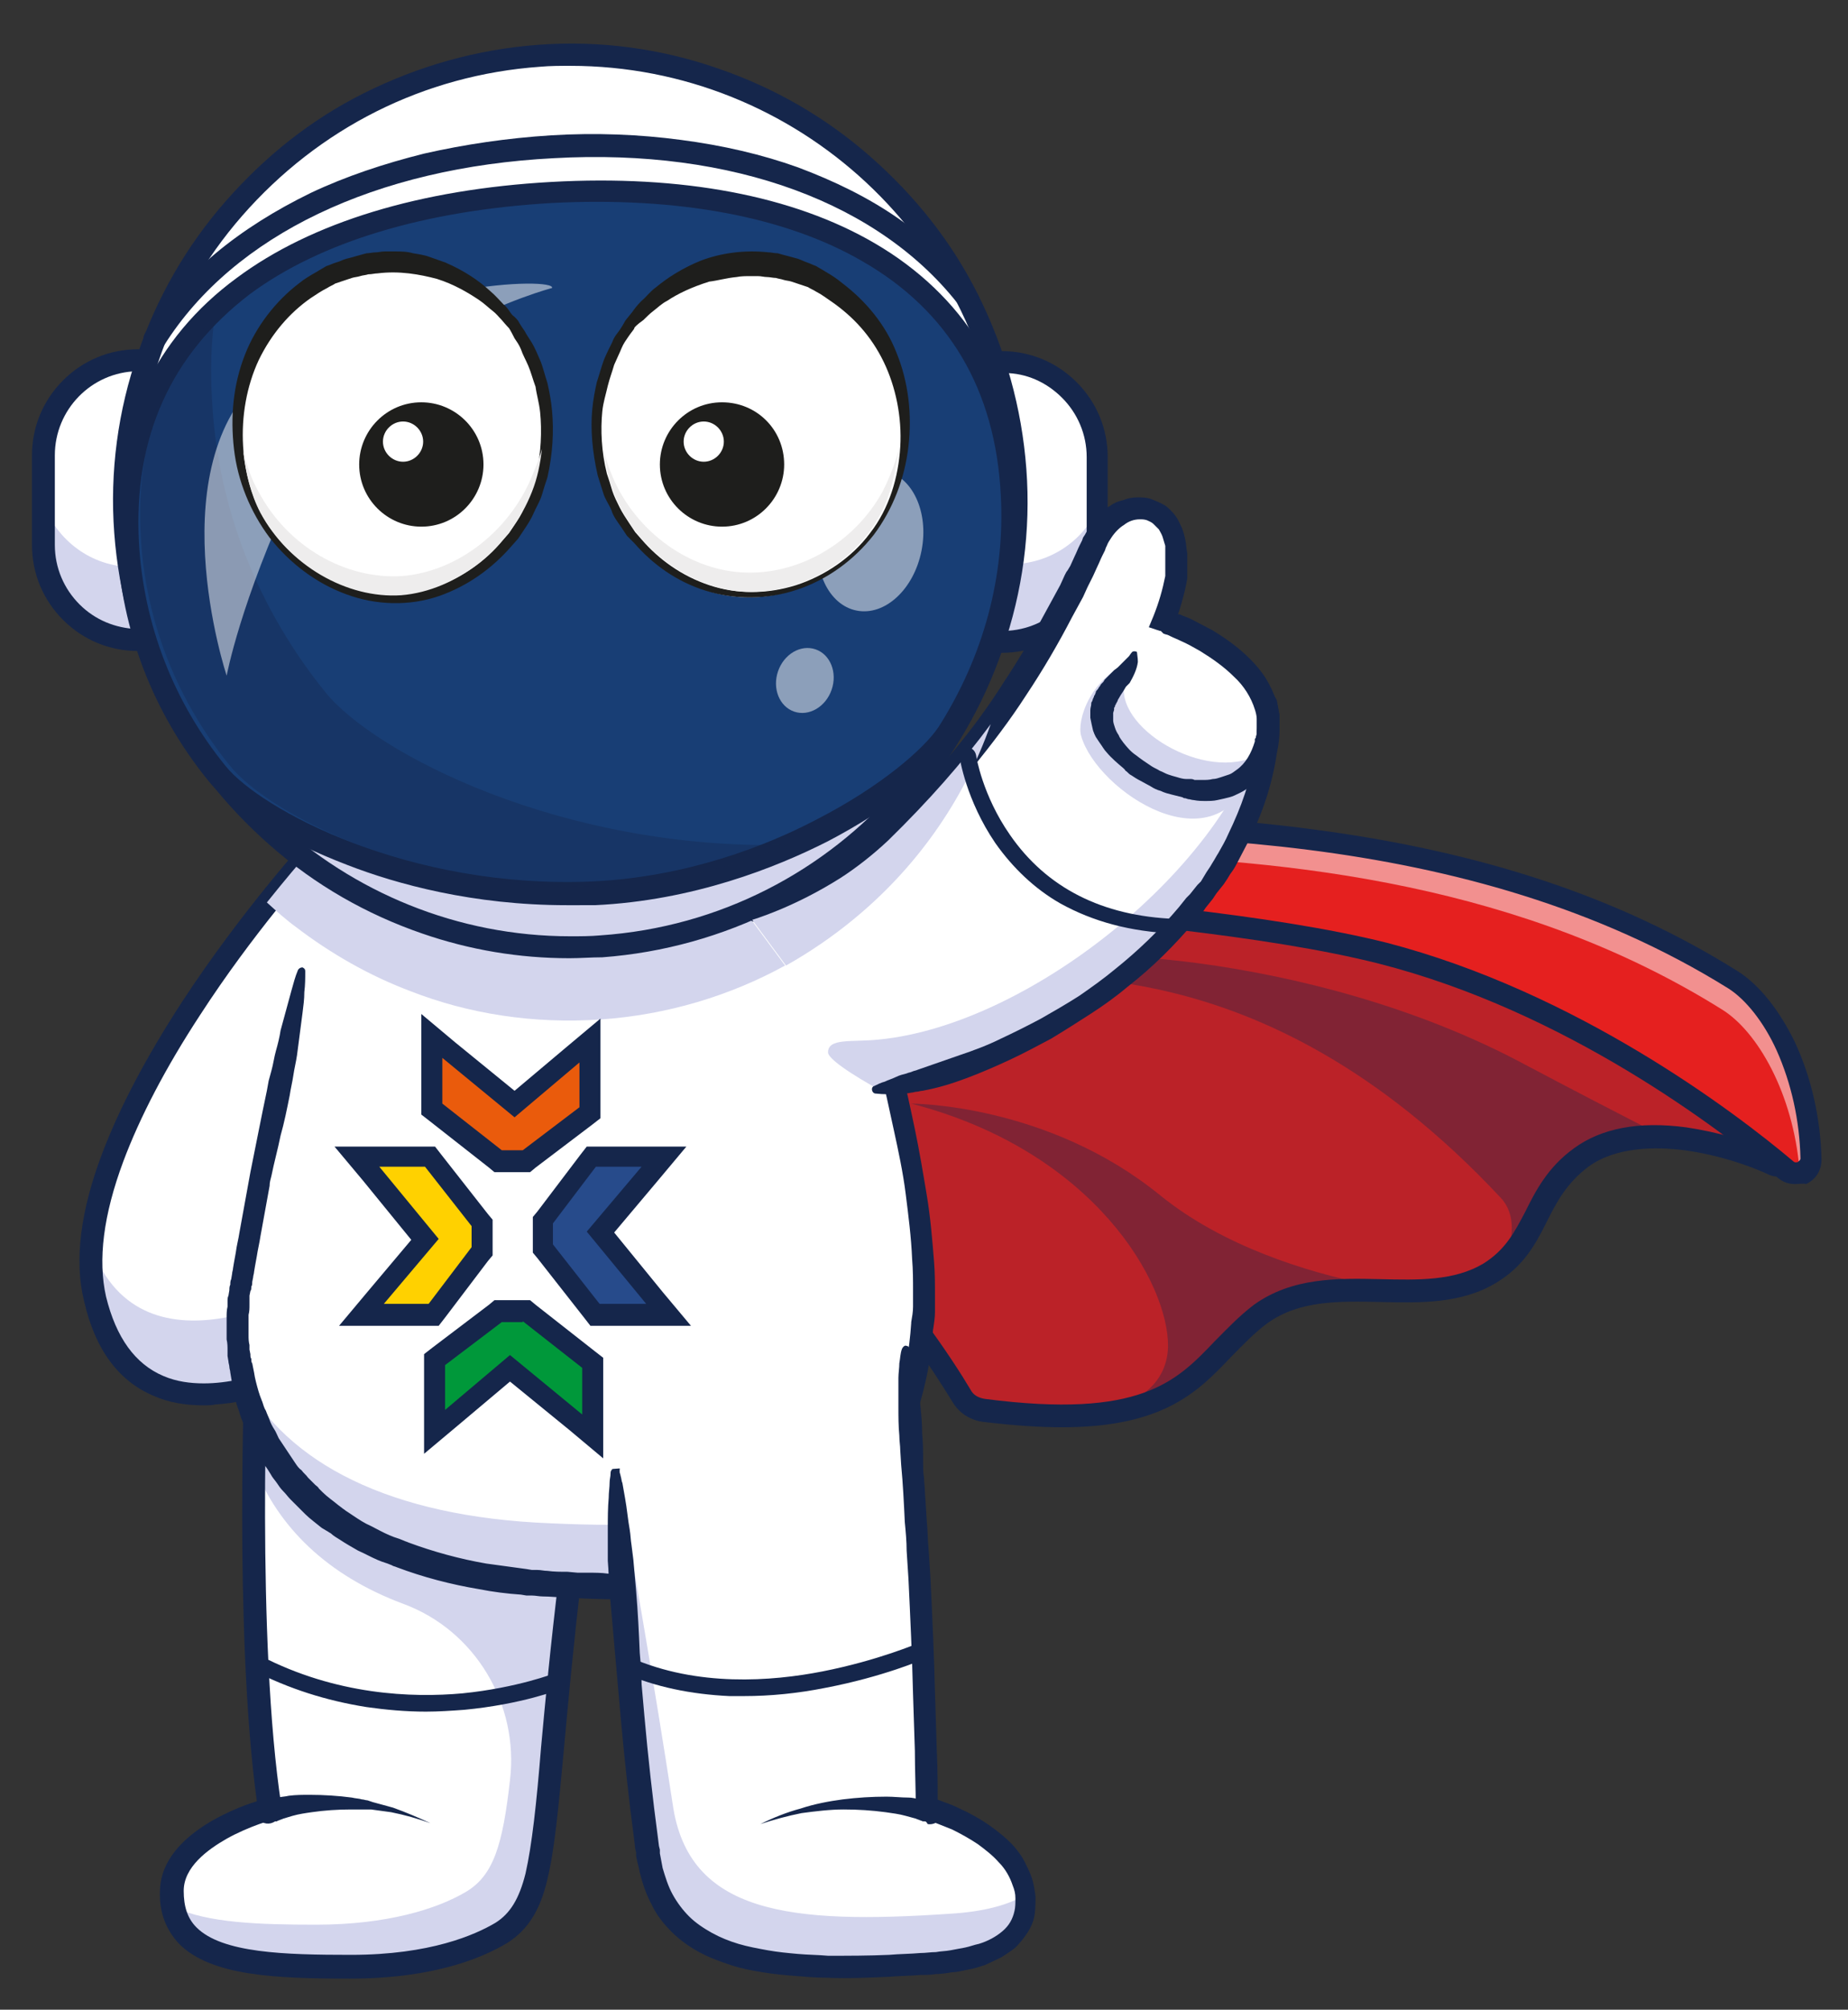 <?xml version="1.0" encoding="utf-8"?>
<!-- Generator: Adobe Illustrator 27.2.0, SVG Export Plug-In . SVG Version: 6.00 Build 0)  -->
<svg version="1.1" xmlns="http://www.w3.org/2000/svg" xmlns:xlink="http://www.w3.org/1999/xlink" x="0px" y="0px"
	 viewBox="0 0 202.2 219.8" style="enable-background:new 0 0 202.2 219.8;" xml:space="preserve">
<rect x="0" y="0" width="202.2" height="219.8" fill="#333333" stroke="none"/>
<style type="text/css">
	.st0{fill:#FFFFFF;}
	.st1{fill:#15264B;}
	.st2{opacity:0.35;}
	.st3{fill:#274B8B;}
	.st4{fill:#0F3747;}
	.st5{opacity:0.5;}
	.st6{opacity:0.4;}
	.st7{fill:#183E75;}
	.st8{opacity:0.2;}
	.st9{fill:#38276B;}
	.st10{fill:#44AC34;}
	.st11{fill:#00983A;}
	.st12{fill:#FCF8FB;}
	.st13{opacity:0.7;}
	.st14{fill:#94613F;}
	.st15{fill:#FFD100;}
	.st16{fill:#EA5B0C;}
	.st17{fill:#D3D5ED;}
	.st18{fill:#D8D8D8;}
	.st19{fill:#121A28;}
	.st20{fill:#E5E1D4;}
	.st21{opacity:0.25;}
	.st22{opacity:0.6;}
	.st23{fill:#FFD346;}
	.st24{fill:#FFDA36;}
	.st25{fill:#1E1E1C;}
	.st26{fill:#EEEDED;}
	.st27{opacity:0.3;}
	.st28{fill:#407FC1;}
	.st29{fill:#B0B3B1;}
	.st30{opacity:0.8;}
	.st31{fill:#E5E5E4;}
	.st32{fill:#BCBCBB;}
	.st33{fill:#E72D47;}
	.st34{fill:#F7A710;}
	.st35{fill:#F2EFEC;}
	.st36{fill:#F9B116;}
	.st37{fill:#F38F1C;}
	.st38{fill:none;stroke:#2A3856;stroke-width:2.196;stroke-linecap:round;stroke-miterlimit:10;}
	.st39{fill:#D66C12;}
	.st40{fill:#FFD767;}
	.st41{fill:#F7A83D;}
	.st42{fill:#FECF70;}
	.st43{fill:#FFED91;}
	.st44{opacity:0.41;}
	.st45{opacity:0.26;}
	.st46{fill:none;}
	.st47{fill:#261E26;}
	.st48{fill:#E30613;}
	.st49{fill:#E9E8E8;}
	.st50{fill:#4A92CF;}
	.st51{fill:#386EB5;}
	.st52{fill:#B6B6B7;}
	.st53{fill:#DDDDDD;}
	.st54{fill:#FDC423;}
	.st55{fill:#E2A415;}
	.st56{fill:#F9B044;}
	.st57{fill:#EB5759;}
	.st58{fill:#E5201F;}
	.st59{fill:none;stroke:#FFFFFF;stroke-width:2.308;stroke-linecap:round;stroke-miterlimit:10;}
	.st60{fill:#EDC5D6;}
	.st61{fill:#4A153F;}
	.st62{fill:#E9C8D2;}
	.st63{fill:#DFB0BE;}
	.st64{fill:#D6D6EA;}
	.st65{fill:#BDBDE0;}
	.st66{fill:#232323;}
	.st67{fill:#A7ABCC;}
	.st68{fill:#EDCCA9;}
	.st69{fill:#492311;}
	.st70{fill:#2A3856;}
	.st71{fill:#05646E;}
	.st72{fill:#F28D70;}
	.st73{fill:#BEC5CA;}
	.st74{fill:#54767A;}
</style>
<g id="Fondo">
</g>
<g id="Grafica">
</g>
<g id="Informazioni">
	<g>
		<g>
			<g>
				<g>
					<g>
						<g>
							<path class="st58" d="M65.5,122.9c18.8-2.6,35.8,23.4,39.6,29.7c0.5,0.9,1.4,1.5,2.5,1.6c6.8,0.9,11.6,0.8,15.2,0
								c0,0,0,0,0,0c8.4-1.7,10.1-6.9,15.2-10.5c3.4-2.5,7.5-2.6,11.6-2.6c0,0,0,0,0,0c4.8,0.1,9.6,0.5,13.5-1.9
								c0.6-0.4,1.1-0.7,1.5-1.1c3.7-3.3,3.6-7.9,8.5-11.5c2.5-1.8,5.7-2.4,8.9-2.3c4.9,0.2,9.8,1.9,12.2,3c0.5,0.2,1.1-0.2,1-0.7
								l-2.4-12.5L160.2,99L75,91.9L65.5,122.9z"/>
						</g>
					</g>
				</g>
			</g>
			<g class="st8">
				<g>
					<g>
						<g>
							<path class="st1" d="M65.5,122.9c18.8-2.6,35.8,23.4,39.6,29.7c0.5,0.9,1.4,1.5,2.5,1.6c6.8,0.9,11.6,0.8,15.2,0c0,0,0,0,0,0
								c8.4-1.7,10.1-6.9,15.2-10.5c3.4-2.5,7.5-2.6,11.6-2.6c0,0,0,0,0,0c4.8,0.1,9.6,0.5,13.5-1.9c0.6-0.4,1.1-0.7,1.5-1.1
								c3.7-3.3,3.6-7.9,8.5-11.5c2.5-1.8,5.7-2.4,8.9-2.3c4.9,0.2,9.8,1.9,12.2,3c0.5,0.2,1.1-0.2,1-0.7l-2.4-12.5L160.2,99
								L75,91.9L65.5,122.9z"/>
						</g>
					</g>
				</g>
			</g>
			<g class="st2">
				<g>
					<g>
						<g>
							<path class="st1" d="M127.8,147.3c-0.1,3.5-2.5,5.4-4.9,6.3c8.4-1.7,10.1-6.9,15.2-10.5c3.4-2.5,7.5-2.6,11.6-2.6
								c-6.8-1.4-15.9-4.2-22.8-9.8c-12.3-10-27.1-10-27.2-10C119.8,125.9,127.9,140.4,127.8,147.3z"/>
						</g>
					</g>
				</g>
			</g>
			<g class="st2">
				<g>
					<g>
						<g>
							<path class="st1" d="M113.4,105.5c-0.4,3.4,23.6-3.6,50.8,25.5c1.7,1.8,1.4,4.5,0.4,7.1c3.7-3.3,3.6-7.9,8.5-11.5
								c2.5-1.8,5.7-2.4,8.9-2.3c-4.9-2.5-10.3-5.3-15.2-7.9C142.9,103.6,113.6,103.4,113.4,105.5z"/>
						</g>
					</g>
				</g>
			</g>
			<g>
				<g>
					<g>
						<g>
							<path class="st1" d="M116.2,156.1c-2.5,0-5.4-0.2-8.7-0.6c-1.4-0.2-2.6-1-3.3-2.2c-1.9-3.1-7-11.1-14-18
								c-8.6-8.5-16.8-12.2-24.4-11.2l-1.9,0.3l10.4-33.8l86.3,7.3l33.2,15.4l2.5,13.1c0.1,0.7-0.1,1.4-0.7,1.9
								c-0.6,0.4-1.3,0.5-2,0.2c-2.1-1-5.6-2.2-9.3-2.7c-3.1-0.4-7.5-0.4-10.5,1.8c-2.4,1.8-3.5,3.9-4.6,6.1
								c-1.2,2.4-2.5,4.8-5.5,6.6c-3.8,2.3-8.3,2.2-12.6,2.1c-4.6-0.1-8.9-0.2-12.4,2.3c-1.5,1.1-2.7,2.4-4,3.7
								C131.1,152.2,127.3,156.1,116.2,156.1z M68.2,121.5c3.7,0,7.6,1,11.5,3c4,2,8.1,5.1,12.1,9.1c7.2,7.1,12.5,15.2,14.4,18.4
								c0.3,0.6,0.9,0.9,1.6,1c17,2.2,20.9-1.9,25.1-6.3c1.3-1.3,2.6-2.7,4.3-4c4.2-3,9.1-2.9,13.8-2.8c4.2,0.1,8.1,0.2,11.3-1.7
								c2.4-1.5,3.4-3.4,4.6-5.7c1.1-2.2,2.4-4.8,5.3-6.9c3-2.2,7.1-3,12.3-2.3c3.4,0.5,6.8,1.5,9.1,2.5l-2.1-10.8l-31.7-14.7
								l-83.9-7.1l-8.7,28.4C67.6,121.6,67.9,121.5,68.2,121.5z"/>
						</g>
					</g>
				</g>
			</g>
			<g>
				<g>
					<g>
						<g>
							<path class="st58" d="M63.8,87.1c18.3,9.9,80.1-8.7,125.8,19.9c4.2,2.6,8.4,10.3,8.6,19.6c0,1.5-1.7,2.3-2.8,1.3
								c-6.4-5.3-23.5-18.4-44.1-23.7c-26.2-6.7-82.6-6.4-85.5-12.4C64.6,89.3,63.8,87.1,63.8,87.1z"/>
						</g>
					</g>
				</g>
			</g>
			<g class="st5">
				<g>
					<g>
						<g>
							<path class="st0" d="M63.8,86.8c0,0,0.7,2.2,2,4.7c0.1,0.1,0.2,0.3,0.3,0.4c21.7,6.5,79.1-8.5,122.3,18.5
								c3.9,2.4,7.8,9.2,8.5,17.6c0.7-0.2,1.4-0.8,1.3-1.7c-0.2-9.2-4.3-16.9-8.6-19.6C143.9,78.1,82.1,96.7,63.8,86.8z"/>
						</g>
					</g>
				</g>
			</g>
			<g>
				<g>
					<g>
						<g>
							<path class="st1" d="M196.4,129.5c-0.7,0-1.3-0.2-1.9-0.7c-6.3-5.3-23.2-18.2-43.6-23.4c-12.2-3.1-31.2-4.8-48-6.2
								c-9.5-0.8-18.5-1.6-25.3-2.5c-3.7-0.5-6.4-1.1-8.4-1.6c-2.6-0.8-4-1.6-4.6-2.7c-1.2-2.5-2-4.7-2-4.8l-1-2.9l2.7,1.5
								c3,1.6,7.3,2.5,13.8,2.9c6,0.4,13.2,0.2,20.9,0.1c13.5-0.3,28.8-0.6,44.6,1.5c18.4,2.4,33.6,7.4,46.5,15.5
								c2.4,1.5,4.6,4.3,6.3,7.8c1.8,3.9,2.8,8.3,2.9,12.8c0,1.2-0.6,2.2-1.7,2.7C197.3,129.4,196.9,129.5,196.4,129.5z M66,89.4
								c0.2,0.6,0.5,1.2,0.9,1.9c0,0.1,0.4,0.7,3.1,1.5c1.9,0.6,4.6,1.1,8.1,1.6c6.7,0.9,15.7,1.7,25.2,2.5
								c16.9,1.4,36,3.1,48.4,6.2c20.8,5.4,38.1,18.5,44.5,23.9c0.2,0.2,0.4,0.1,0.5,0.1c0.1-0.1,0.3-0.2,0.3-0.4
								c-0.1-4.2-1-8.2-2.6-11.8c-1.4-3.1-3.4-5.6-5.3-6.8C160.5,90.3,125,91,99.1,91.5C84.9,91.7,73.4,92,66,89.4z"/>
						</g>
					</g>
				</g>
			</g>
			<g>
				<g>
					<g>
						<g>
							<path class="st0" d="M49.1,90.3l-1.4,6.2l-2.6,11.3l-0.1,0.6l-3.4,14.9l-5.8,25c0,0-4.1,2.5-9,3.6
								c-6.2,1.4-13.9,0.7-16.4-9.9c-2.9-12.2,8.7-30,16.9-40.7c0.7-0.9,1.4-1.8,2-2.6c2-2.5,3.7-4.5,4.6-5.5
								c0.5-0.6,0.8-0.9,0.8-0.9L49.1,90.3z"/>
						</g>
					</g>
				</g>
			</g>
			<g>
				<g>
					<g>
						<g>
							<path class="st17" d="M10.4,142c4.5,18.9,25.4,6.3,25.4,6.3l-1.1-8c0,0-19,11.5-24.7-3.9C9.8,138.4,10,140.3,10.4,142z"/>
						</g>
					</g>
				</g>
			</g>
			<g>
				<g>
					<g>
						<g>
							<path class="st1" d="M22.3,153.7c-2,0-3.8-0.3-5.4-1c-3.9-1.6-6.5-5.1-7.7-10.4c-1.1-4.4-0.4-9.9,2-16.2
								c1.9-5,4.8-10.5,8.7-16.5c6.6-10.1,13.9-18.1,13.9-18.1l0.3-0.3l16.6-2.3l-13.9,60.2l-0.4,0.3c-0.1,0.1-2.8,1.7-6.5,2.9
								c-2.2,0.7-4.3,1.2-6.3,1.3C23.2,153.7,22.7,153.7,22.3,153.7z M35.3,93.5c-1.4,1.6-7.7,8.7-13.4,17.5
								c-3.8,5.8-6.6,11.2-8.4,16c-2.2,5.9-2.8,10.8-1.9,14.8c1.1,4.5,3.2,7.4,6.3,8.7c1.4,0.6,2.9,0.8,4.4,0.8
								c5.3,0,10.8-2.8,12.4-3.7l12.8-55.8L35.3,93.5z"/>
						</g>
					</g>
				</g>
			</g>
			<g>
				<g>
					<g>
						<g>
							<path class="st0" d="M66.4,144.8c-2.4,13.9-3.8,24.9-4.8,33.6c-2.5,22.7-1.8,30-6.9,33.1c-3.2,2-8.7,3.6-16.4,3.6
								c-10.8,0-19.6-0.5-19.6-8.3c0.1-6.2,10.7-9,10.7-9c-1.7-11.1-1.9-26.9-1.8-37.8c0.1-7.3,0.3-12.5,0.3-12.5L66.4,144.8z"/>
						</g>
					</g>
				</g>
			</g>
			<g>
				<g>
					<g>
						<g>
							<path class="st17" d="M66.4,144.8c-1.1,6.5-2,12.4-2.8,17.7c-0.1,0.4-0.1,0.7-0.1,1.1c-0.1,0.4-0.1,0.7-0.1,1
								c0,0.2-0.1,0.5-0.1,0.7c0,0.2-0.1,0.4-0.1,0.6c-0.1,0.5-0.1,1-0.2,1.5c-0.2,1.2-0.3,2.3-0.4,3.5c-0.1,0.5-0.1,1-0.2,1.5
								c0,0.1,0,0.1,0,0.2c-0.1,1.1-0.3,2.1-0.4,3.2c0,0.4-0.1,0.7-0.1,1.1c0,0.4-0.1,0.8-0.1,1.2c0,0.1,0,0.3,0,0.4
								c-2.5,22.7-1.8,30-6.9,33.1c-3.2,2-8.7,3.6-16.4,3.6c-10,0-18.3-0.4-19.4-6.6c3.6,1.7,9.2,1.9,15.5,1.9
								c7.7,0,13.2-1.7,16.4-3.6c3-1.8,4-5.1,4.8-12.2c1-8.3-3.8-16.4-11.7-19.3c-8.3-3.1-13.7-8.4-16.3-15.1
								c0.1-7.3,0.3-12.5,0.3-12.5l33.6-2.5L66.4,144.8z"/>
						</g>
					</g>
				</g>
			</g>
			<g>
				<g>
					<g>
						<g>
							<path class="st1" d="M38.3,216.4C38.3,216.4,38.3,216.4,38.3,216.4c-8.2,0-15.2-0.3-18.7-3.8c-1.4-1.5-2.2-3.4-2.1-5.8
								c0.1-5.8,7.7-8.9,10.6-9.8c-1.3-9.5-1.6-22.1-1.6-31.2c0-10.2,0.3-18.2,0.3-18.3c0-0.7,0.6-1.2,1.3-1.2
								c0.7,0,1.2,0.6,1.2,1.3c0,0.3-1.3,31.9,1.5,50l0.2,1.1l-1.1,0.3c0,0-2.6,0.7-5.1,2.1c-2.1,1.2-4.7,3.1-4.7,5.7
								c0,1.7,0.4,3,1.4,4c2.8,2.8,9.6,3,16.9,3c0,0,0,0,0,0c8.7,0,13.6-2.2,15.8-3.5c1.6-1,2.6-2.6,3.3-5.4
								c0.7-3.1,1.2-7.6,1.7-13.8c0.9-9.8,2.3-24.7,6.1-46.6c0.1-0.7,0.7-1.1,1.4-1c0.7,0.1,1.1,0.7,1,1.4
								c-3.8,21.8-5.1,36.6-6,46.4c-0.6,6.4-1,10.9-1.8,14.2c-0.8,3.5-2.2,5.6-4.4,7C53,214,47.7,216.4,38.3,216.4z"/>
						</g>
					</g>
				</g>
			</g>
			<g class="st2">
				<g>
					<g>
						<g>
							<path class="st1" d="M61.5,173.5c0.1-1.1,0.1-2.3,0.2-3.5C61.6,171.2,61.5,172.3,61.5,173.5z"/>
						</g>
					</g>
				</g>
			</g>
			<g class="st2">
				<g>
					<g>
						<g>
							<path class="st1" d="M61.8,169c0.1-0.7,0.1-1.3,0.2-2C61.9,167.7,61.8,168.3,61.8,169z"/>
						</g>
					</g>
				</g>
			</g>
			<g class="st2">
				<g>
					<g>
						<g>
							<path class="st1" d="M62.3,163.8c0.1-0.6,0.1-1.3,0.2-1.9C62.4,162.6,62.3,163.2,62.3,163.8z"/>
						</g>
					</g>
				</g>
			</g>
			<g class="st2">
				<g>
					<g>
						<g>
							<path class="st1" d="M62.5,161.6c0.1-0.7,0.2-1.5,0.3-2.2C62.7,160.1,62.6,160.9,62.5,161.6z"/>
						</g>
					</g>
				</g>
			</g>
			<g class="st21">
				<g>
					<g>
						<g>
							<path class="st1" d="M61.9,175.7c0.1-1,0.2-2.1,0.4-3.2C62.2,173.6,62,174.7,61.9,175.7z"/>
						</g>
					</g>
				</g>
			</g>
			<g>
				<g>
					<g>
						<g>
							<path class="st0" d="M100.8,145.2C100.8,145.2,100.8,145.2,100.8,145.2c0,0.4,0,0.7-0.1,1c-0.6,7.2-3.1,12.5-7.1,16.7
								c-2.2,2.4-5,4.6-8.1,6.6c-6.9,4.4-15.4,4.4-24.1,4c-20.4-0.8-31.9-9.1-34.7-21.5c-0.5-2.2-0.7-4.5-0.7-6.9
								c0-1.8,0.2-3.6,0.5-5.5c0.2-1.3,0.4-2.6,0.6-3.9c1.1-7,2.1-13.7,3.2-20.6c0.6-4.1,1.3-8.2,2-12.6c0-0.3,0.1-0.6,0.1-0.9
								c0.4-2.2,0.7-4.4,1.1-6.5c0.1-0.6,0.2-1.2,0.3-1.7c0.6-2.7,1.2-5.3,1.9-7.5l0.1-0.1l4-5.5c13-7.5,49.3-3,49.7,2.7
								c0.3,3.8,0.9,7.4,1.8,11.1c0.2,0.7,0.3,1.3,0.5,2c0,0.2,0.1,0.4,0.1,0.5c0.4,1.3,0.8,2.8,1.2,4.2c0,0,0,0,0,0.1
								c1.5,5.4,3.2,11.5,4.7,17.7c1.4,5.8,2.5,11.6,3,16.8c0,0.1,0,0.2,0,0.2C101.2,139.1,101.2,142.4,100.8,145.2z"/>
						</g>
					</g>
				</g>
			</g>
			<g>
				<g>
					<g>
						<g>
							<path class="st17" d="M26.5,150.8c2.4,13.1,13.9,21.9,35,22.7c8.7,0.4,17.2,0.4,24.1-4c3.1-2,5.8-4.1,8.1-6.6
								c4.1-4.4,6.7-10,7.1-17.7c0.4-2.5,0.4-5.3,0.2-8.4c0,0.5-0.1,1-0.2,1.5c-0.5,7.8,0.3,13.5-3.9,17.9
								c-2.3,2.4-8.6,4.4-11.8,6.4c-7.1,4.4-15.9,4.4-24.9,4C42.6,165.9,31.4,160,26.5,150.8z"/>
						</g>
					</g>
				</g>
			</g>
			<g>
				<g>
					<g>
						<g>
							<path class="st1" d="M35.5,85.5c0.6-1,1.2-2,1.8-3c0.3-0.5,0.6-1,0.9-1.5c0.3-0.5,0.6-1,0.9-1.5l0.1-0.1l0.2-0.1
								c1.1-0.7,2.2-1.3,3.4-1.7c1.2-0.5,2.4-0.8,3.6-1.1c2.4-0.6,4.8-1,7.3-1.2c2.4-0.2,4.9-0.3,7.3-0.3c2.4,0,4.9,0.1,7.3,0.3
								c2.4,0.2,4.9,0.5,7.3,0.8c2.4,0.4,4.8,0.8,7.2,1.5c1.2,0.3,2.4,0.7,3.6,1.2c0.6,0.2,1.2,0.5,1.8,0.8c0.3,0.2,0.6,0.3,0.9,0.6
								c0.3,0.2,0.6,0.4,0.9,0.7c0.1,0.1,0.1,0.2,0.2,0.2c0.1,0.1,0.1,0.2,0.2,0.3c0.1,0.2,0.2,0.4,0.3,0.6c0.1,0.2,0.2,0.5,0.2,0.8
								l0,0.1l0,0.1l0,0.1l0,0.2l0,0.4l0,0.4l0,0.4l0,0.4c0.1,1.2,0.3,2.3,0.5,3.5c0.4,2.3,0.9,4.7,1.5,7c0.1,0.3,0.1,0.6,0.2,0.9
								l0.2,0.9l0.5,1.7l1,3.5c1.3,4.6,2.6,9.3,3.7,14c0.6,2.4,1.1,4.7,1.6,7.1c0.5,2.4,0.9,4.8,1.3,7.2c0.4,2.4,0.6,4.8,0.8,7.3
								c0.1,1.2,0.1,2.5,0.1,3.7l0,0.9l0,0.2l0,0.2l0,0.5c0,0.6-0.1,1.2-0.2,1.9l0-0.1c-0.1,1.6-0.3,3.1-0.6,4.7
								c-0.3,1.5-0.7,3.1-1.2,4.6c-0.5,1.5-1.2,2.9-2,4.3c-0.4,0.7-0.8,1.4-1.3,2c-0.2,0.3-0.5,0.6-0.7,1l-0.1,0.1L96,162l-0.2,0.2
								c-0.1,0.2-0.2,0.3-0.4,0.5c-0.3,0.3-0.5,0.6-0.8,0.9c-0.1,0.1-0.3,0.3-0.4,0.4l-0.4,0.4c-0.1,0.1-0.1,0.1-0.2,0.2l-0.2,0.2
								l-0.4,0.4l-0.4,0.4l-0.2,0.2c-0.1,0.1-0.1,0.1-0.2,0.2c-1.2,1-2.4,2-3.7,2.9c-0.3,0.2-0.6,0.4-1,0.7l-0.5,0.3l-0.5,0.3
								l-0.2,0.2l-0.1,0.1l-0.1,0.1l-0.5,0.3c-0.2,0.1-0.3,0.2-0.5,0.3c-0.1,0-0.2,0.1-0.3,0.1l-0.3,0.1l-0.3,0.1l-0.1,0.1l-0.1,0.1
								l-0.5,0.3c-0.4,0.2-0.7,0.3-1.1,0.5c-0.4,0.2-0.7,0.3-1.1,0.4c-0.4,0.1-0.7,0.3-1.1,0.4c-0.4,0.1-0.8,0.2-1.1,0.3
								c-0.4,0.1-0.8,0.2-1.1,0.3c-0.4,0.1-0.8,0.2-1.2,0.2c-0.4,0.1-0.8,0.1-1.2,0.2c-0.4,0.1-0.8,0.1-1.2,0.2
								c-0.4,0-0.8,0.1-1.2,0.1c-0.8,0.1-1.5,0.1-2.3,0.2c-3.1,0.2-6.2,0.1-9.2-0.1c-0.8,0-1.5-0.1-2.3-0.1c-0.4,0-0.8-0.1-1.2-0.1
								l-0.6,0l-0.6-0.1c-1.5-0.1-3.1-0.3-4.6-0.6c-3-0.5-6.1-1.3-9-2.4c-0.2-0.1-0.4-0.1-0.5-0.2l-0.5-0.2l-0.3-0.1l-0.3-0.1
								l-0.5-0.2c-0.7-0.3-1.4-0.7-2.1-1c-0.7-0.4-1.4-0.8-2-1.2c-0.3-0.2-0.7-0.4-1-0.7c-0.2-0.1-0.3-0.2-0.5-0.3l-0.5-0.3
								c-0.6-0.5-1.3-1-1.8-1.5l-0.2-0.2l-0.2-0.2c-0.1-0.1-0.3-0.3-0.4-0.4l-0.4-0.4c-0.1-0.1-0.1-0.1-0.2-0.2l-0.2-0.2
								c-0.3-0.3-0.5-0.6-0.8-0.9c-0.3-0.3-0.5-0.6-0.7-0.9c-0.2-0.3-0.5-0.6-0.7-1c-0.2-0.3-0.4-0.7-0.7-1c-0.2-0.3-0.4-0.7-0.6-1
								c-0.2-0.4-0.4-0.7-0.6-1.1c-0.2-0.4-0.3-0.7-0.5-1.1c-0.2-0.4-0.3-0.7-0.5-1.1c-0.1-0.4-0.3-0.7-0.4-1.1
								c-0.1-0.2-0.1-0.4-0.2-0.6c0-0.1-0.1-0.2-0.1-0.3l-0.1-0.3c-0.2-0.8-0.4-1.5-0.5-2.3l-0.1-0.6l-0.1-0.6
								c0-0.2-0.1-0.4-0.1-0.6c0-0.2-0.1-0.4-0.1-0.6l-0.1-0.6c0-0.2,0-0.4,0-0.6c0-0.4,0-0.8-0.1-1.2c0-0.8,0-1.6,0-2.4
								c0-0.4,0-0.8,0.1-1.2c0-0.2,0-0.4,0-0.6c0-0.2,0-0.4,0.1-0.6l0.1-0.6c0-0.2,0-0.4,0.1-0.6c0-0.2,0-0.4,0.1-0.6l0.1-0.6
								c0-0.2,0.1-0.4,0.1-0.6l0.1-0.6l0.2-1.1c0.1-0.8,0.3-1.5,0.4-2.2l0.4-2.2l0.4-2.2l0.4-2.2l0.9-4.5c0.3-1.5,0.6-3,0.9-4.4
								l0.2-1.1l0.3-1.1c0.2-0.7,0.3-1.5,0.5-2.2c0.2-0.7,0.4-1.5,0.5-2.2c0.2-0.7,0.4-1.5,0.6-2.2c0.2-0.7,0.4-1.5,0.6-2.2
								c0.2-0.7,0.4-1.5,0.7-2.2l0,0c0.1-0.2,0.3-0.3,0.5-0.3c0.2,0.1,0.3,0.2,0.3,0.4c0,0.8,0,1.5-0.1,2.3c0,0.8-0.1,1.5-0.2,2.3
								c-0.1,0.8-0.2,1.5-0.3,2.3c-0.1,0.8-0.2,1.5-0.3,2.3c-0.1,0.7-0.3,1.5-0.4,2.2c-0.1,0.7-0.3,1.5-0.4,2.2
								c-0.3,1.5-0.6,3-1,4.4c-0.3,1.5-0.7,2.9-1,4.4c-0.1,0.4-0.2,0.7-0.2,1.1l-0.2,1.1l-0.4,2.2l-0.4,2.2
								c-0.1,0.7-0.3,1.5-0.4,2.2l-0.2,1.1l-0.1,0.6c0,0.2-0.1,0.4-0.1,0.6l-0.1,0.5c0,0.2,0,0.4-0.1,0.5c0,0.2,0,0.4-0.1,0.5
								l-0.1,0.5c0,0.2,0,0.4,0,0.5c0,0.2,0,0.4,0,0.5c0,0.4,0,0.7-0.1,1.1c0,0.7,0,1.5,0,2.2c0,0.4,0,0.7,0.1,1.1
								c0,0.2,0,0.4,0,0.5l0.1,0.5c0,0.2,0,0.4,0.1,0.5c0,0.2,0,0.4,0.1,0.5l0.1,0.5l0.1,0.5c0.1,0.7,0.3,1.4,0.5,2.1l0.1,0.3
								c0,0.1,0.1,0.2,0.1,0.3c0.1,0.2,0.1,0.3,0.2,0.5c0.1,0.3,0.2,0.7,0.4,1c0.1,0.3,0.3,0.7,0.4,1c0.1,0.3,0.3,0.7,0.5,1
								c0.2,0.3,0.3,0.6,0.5,1c0.2,0.3,0.4,0.6,0.6,0.9c0.2,0.3,0.4,0.6,0.6,0.9c0.2,0.3,0.4,0.6,0.6,0.9c0.2,0.3,0.4,0.6,0.7,0.8
								c0.2,0.3,0.5,0.5,0.7,0.8l0.2,0.2c0.1,0.1,0.1,0.1,0.2,0.2l0.4,0.4c0.1,0.1,0.3,0.2,0.4,0.4l0.2,0.2l0.2,0.2
								c0.5,0.5,1.1,0.9,1.7,1.4l0.4,0.3c0.1,0.1,0.3,0.2,0.4,0.3c0.3,0.2,0.6,0.4,0.9,0.6c0.6,0.4,1.2,0.8,1.9,1.1
								c0.6,0.3,1.3,0.7,2,1l0.5,0.2l0.3,0.1l0.3,0.1l0.5,0.2c0.2,0.1,0.3,0.1,0.5,0.2c2.7,1,5.6,1.8,8.5,2.3
								c1.5,0.2,2.9,0.4,4.4,0.6l0.6,0.1l0.6,0c0.4,0,0.7,0.1,1.1,0.1c0.7,0.1,1.5,0.1,2.2,0.1l1.1,0.1l1.1,0c0.8,0,1.5,0,2.2,0.1
								c1.5,0,3,0,4.5-0.1c3-0.1,5.9-0.5,8.6-1.4c0.3-0.1,0.7-0.2,1-0.3c0.3-0.1,0.7-0.2,1-0.4c0.3-0.1,0.7-0.3,1-0.4l0.5-0.2
								l0.1-0.1l0.1-0.1l0.2-0.1l0.2-0.1c0.1,0,0.2-0.1,0.2-0.1c0.2-0.1,0.3-0.2,0.5-0.3l0.5-0.3l0.1-0.1l0.1-0.1l0.2-0.2l0.5-0.3
								l0.5-0.3c0.3-0.2,0.6-0.4,0.9-0.6c2.4-1.7,4.6-3.6,6.5-5.9c0.1-0.1,0.2-0.3,0.3-0.4l0.2-0.2l0.1-0.1l0.1-0.1
								c0.2-0.3,0.4-0.6,0.6-0.9c0.4-0.6,0.8-1.2,1.2-1.8c0.7-1.3,1.3-2.6,1.8-3.9c1-2.7,1.5-5.6,1.7-8.6l0,0l0-0.1
								c0.1-0.6,0.2-1.1,0.2-1.7l0-0.4l0-0.2l0-0.2l0-0.9c0-1.2,0-2.3-0.1-3.5c-0.1-2.4-0.4-4.7-0.7-7.1c-0.3-2.4-0.8-4.7-1.3-7
								c-0.5-2.3-1-4.7-1.6-7c-1.1-4.7-2.4-9.3-3.7-13.9l-1-3.5l-0.5-1.7l-0.2-0.9c-0.1-0.3-0.1-0.6-0.2-0.9
								c-0.6-2.4-1.1-4.7-1.5-7.2c-0.2-1.2-0.4-2.4-0.5-3.6l0-0.5l0-0.5l0-0.5l0-0.5l0-0.2l0-0.1l0-0.1c0,0,0,0,0,0c0,0,0,0,0-0.1
								c0,0,0-0.1-0.1-0.2c0,0-0.1-0.1-0.1-0.1c0,0-0.1-0.1-0.1-0.1c-0.1-0.1-0.3-0.3-0.5-0.4c-0.2-0.1-0.4-0.3-0.7-0.4
								c-0.5-0.3-1-0.5-1.5-0.7c-1-0.4-2.2-0.8-3.3-1.1c-2.3-0.6-4.6-1.1-6.9-1.4c-2.3-0.4-4.7-0.6-7.1-0.8
								c-1.2-0.1-2.4-0.1-3.6-0.2c-1.2,0-2.4,0-3.6,0c-2.4,0-4.7,0.1-7.1,0.3c-2.4,0.2-4.7,0.5-7,1c-1.1,0.2-2.3,0.5-3.4,0.9
								c-0.5,0.2-1.1,0.4-1.6,0.6c-0.5,0.2-1.1,0.4-1.6,0.7l0.3-0.3c-0.4,0.4-0.7,0.9-1.1,1.3c-0.4,0.4-0.7,0.9-1.1,1.3
								c-0.8,0.9-1.5,1.7-2.3,2.6c-0.2,0.2-0.4,0.2-0.6,0C35.5,85.8,35.4,85.6,35.5,85.5z"/>
						</g>
					</g>
				</g>
			</g>
			<g>
				<g>
					<g>
						<g>
							<path class="st1" d="M46.6,187.2c-2.2,0-4.4-0.2-6.5-0.5c-4.4-0.7-8.5-2-12.4-4c-0.4-0.2-0.6-0.8-0.4-1.2
								c0.2-0.4,0.8-0.6,1.2-0.4c8.3,4.3,16.6,4.6,22.1,4.1c6-0.6,10.1-2.2,10.1-2.2c0.5-0.2,1,0,1.2,0.5c0.2,0.5,0,1-0.5,1.2
								c-0.2,0.1-4.3,1.7-10.6,2.3C49.4,187.1,48,187.2,46.6,187.2z"/>
						</g>
					</g>
				</g>
			</g>
			<g>
				<g>
					<g>
						<g>
							<path class="st0" d="M67.4,160.7c-0.1-1,1.2,25.5,3.6,42.3c1.7,12,12.8,13.3,30.4,12c6.5-0.5,11.5-2.4,11-7.5
								c-0.7-6.9-10.8-9.5-10.8-9.5s-0.3-20.9-2.3-50.3"/>
						</g>
					</g>
				</g>
			</g>
			<g>
				<g>
					<g>
						<g>
							<path class="st17" d="M67.4,160.7c0,0.5,1.2,26,3.6,42.3c1.7,12,12.8,13.3,30.4,12c6.5-0.5,11.5-2.4,11-7.5
								c0-0.1,0-0.2,0-0.4c-2,1.3-5,2-8.4,2.2c-17.6,1.2-28.7,0-30.4-12C71.7,184.8,68.8,168.1,67.4,160.7L67.4,160.7
								C67.4,160.7,67.4,160.7,67.4,160.7z"/>
						</g>
					</g>
				</g>
			</g>
			<g>
				<g>
					<g>
						<g>
							<path class="st1" d="M67,160.7C67,160.7,67,160.7,67,160.7c1.6-0.1,0.5,0,0.8,0l0,0c0,0,0,0.1,0,0.1l0,0.2
								c0,0.1,0.1,0.3,0.1,0.4c0.1,0.3,0.1,0.6,0.2,0.8c0.1,0.6,0.2,1.1,0.3,1.7c0.2,1.1,0.3,2.3,0.5,3.4c0.1,0.6,0.1,1.1,0.2,1.7
								l0.1,0.8l0.1,0.8c0.1,1.1,0.2,2.3,0.3,3.4c0.2,2.3,0.3,4.5,0.4,6.8c0.1,1.1,0.2,2.3,0.2,3.4c0.1,1.1,0.2,2.3,0.3,3.4
								c0.4,4.5,0.9,9,1.5,13.5l0.1,0.8l0.1,0.4l0,0.2l0,0.2c0.1,0.5,0.2,1.1,0.3,1.6c0.3,1,0.6,2,1.1,2.9c0.5,0.9,1.1,1.7,1.8,2.4
								c0.7,0.7,1.6,1.3,2.5,1.8c0.9,0.5,1.9,0.9,2.9,1.2c1,0.3,2.1,0.5,3.2,0.7c1.1,0.2,2.2,0.3,3.3,0.4c1.1,0.1,2.2,0.1,3.3,0.2
								c2.2,0,4.5,0,6.7-0.1c1.1-0.1,2.3-0.1,3.4-0.2c0.6,0,1.1-0.1,1.7-0.1c0.5-0.1,1.1-0.1,1.6-0.2c0.5-0.1,1.1-0.2,1.6-0.3
								c0.5-0.1,1-0.3,1.5-0.4c1-0.3,1.9-0.8,2.6-1.4c0.7-0.6,1.1-1.3,1.3-2.2c0.1-0.4,0.1-0.9,0.1-1.4c0-0.5-0.1-0.9-0.3-1.4
								c-0.3-0.9-0.8-1.8-1.5-2.5c-0.7-0.8-1.5-1.4-2.3-2c-0.9-0.6-1.8-1.1-2.8-1.6c-0.5-0.2-1-0.4-1.5-0.6
								c-0.3-0.1-0.5-0.2-0.8-0.3c-0.1,0-0.3-0.1-0.4-0.1l-0.2-0.1l-0.2,0l-0.9-0.3l0-0.9c0-2.1-0.1-4.2-0.1-6.3l-0.1-3.1l-0.1-3.1
								c-0.1-4.2-0.3-8.4-0.5-12.6l-0.2-3.1c0-1-0.1-2.1-0.2-3.1c-0.1-2.1-0.2-4.2-0.4-6.3l-0.1-1.6c0-0.5-0.1-1-0.1-1.6
								c-0.1-1-0.1-2.1-0.1-3.1c0-1,0-2.1,0-3.2c0-0.5,0.1-1.1,0.1-1.6c0.1-0.5,0.1-1.1,0.3-1.6l0,0c0.1-0.2,0.3-0.4,0.5-0.3
								c0.1,0,0.3,0.1,0.3,0.3c0.2,0.5,0.3,1,0.5,1.5c0.1,0.5,0.2,1,0.3,1.6c0.2,1,0.3,2.1,0.4,3.1c0.1,1,0.2,2.1,0.2,3.1
								c0.1,1,0.1,2.1,0.1,3.2c0,0.5,0,1.1,0.1,1.6c0,0.5,0.1,1,0.1,1.6l0.2,3.1c0.1,1,0.1,2.1,0.2,3.1l0.2,3.1
								c0.2,4.2,0.4,8.4,0.5,12.6l0.1,3.2l0.1,3.2c0.1,2.1,0.1,4.2,0.1,6.3l-0.9-1.2l0.1,0l0.1,0l0.2,0.1c0.1,0,0.3,0.1,0.4,0.1
								c0.3,0.1,0.6,0.2,0.8,0.3c0.6,0.2,1.1,0.4,1.7,0.7c1.1,0.5,2.2,1.1,3.2,1.8c1,0.7,2,1.5,2.8,2.4c0.4,0.5,0.8,1,1.1,1.6
								c0.3,0.6,0.6,1.2,0.8,1.8c0.2,0.6,0.3,1.3,0.4,2c0,0.7,0,1.3-0.1,2c-0.1,0.7-0.4,1.4-0.8,2c-0.4,0.6-0.8,1.1-1.3,1.6
								c-0.5,0.4-1.1,0.8-1.6,1.1c-0.6,0.3-1.1,0.5-1.7,0.8c-0.6,0.2-1.2,0.4-1.8,0.5c-0.6,0.1-1.2,0.3-1.8,0.3
								c-0.6,0.1-1.2,0.2-1.8,0.2c-0.6,0.1-1.2,0.1-1.7,0.1c-1.1,0.1-2.3,0.1-3.4,0.2c-2.3,0.1-4.6,0.2-6.9,0.1
								c-1.2,0-2.3-0.1-3.5-0.2c-1.2-0.1-2.3-0.2-3.5-0.4c-1.2-0.2-2.3-0.4-3.5-0.8c-1.2-0.4-2.3-0.8-3.4-1.4
								c-1.1-0.6-2.1-1.3-3-2.2c-0.9-0.9-1.7-1.9-2.2-3c-0.6-1.1-1-2.3-1.3-3.5c-0.1-0.6-0.3-1.2-0.4-1.8l0-0.2l0-0.2l-0.1-0.4
								l-0.1-0.9c-0.6-4.5-1.1-9.1-1.5-13.6l-0.6-6.8c-0.2-2.3-0.4-4.5-0.6-6.8c-0.1-1.1-0.1-2.3-0.2-3.4l0-0.9l0-0.9
								c0-0.6,0-1.1,0-1.7c0-1.1,0-2.3,0.1-3.4c0-0.6,0.1-1.1,0.1-1.7c0-0.3,0.1-0.6,0.1-0.9c0-0.1,0-0.3,0.1-0.4l0-0.2
								C66.9,160.8,66.9,160.8,67,160.7L67,160.7c0.4,0-0.8,0,0.8-0.1c0,0,0,0,0,0.1c0,0.1-0.1,0.2-0.2,0.2c0,0,0,0,0,0L67,160.7z"
								/>
						</g>
					</g>
				</g>
			</g>
			<g>
				<g>
					<g>
						<g>
							<path class="st1" d="M81.4,185.5c-0.5,0-1.1,0-1.6,0c-4.2-0.2-8.1-1-11.5-2.5c-0.5-0.2-0.7-0.7-0.5-1.2
								c0.2-0.5,0.7-0.7,1.2-0.5c7.3,3.2,15.4,2.6,21,1.5c6.1-1.2,10.5-3.1,10.5-3.1c0.5-0.2,1,0,1.2,0.5c0.2,0.5,0,1-0.5,1.2
								c-0.2,0.1-4.6,2-10.9,3.2C87.3,185.2,84.3,185.5,81.4,185.5z"/>
						</g>
					</g>
				</g>
			</g>
			<g>
				<g>
					<g>
						<g>
							<path class="st1" d="M29.1,196.8C29.1,196.8,29.2,196.8,29.1,196.8l0.2,0l0.2,0c0.1,0,0.2,0,0.3-0.1c0.2,0,0.4-0.1,0.6-0.1
								c0.4-0.1,0.8-0.1,1.2-0.2c0.8-0.1,1.5-0.1,2.3-0.1c1.5,0,3.1,0.1,4.6,0.3c0.4,0.1,0.8,0.1,1.1,0.2c0.2,0,0.4,0.1,0.6,0.1
								l0.3,0.1l0.3,0.1c0.7,0.2,1.5,0.4,2.2,0.6c1.4,0.5,2.8,1.1,4.1,1.7c-1.4-0.5-2.8-0.9-4.3-1.2c-0.7-0.1-1.5-0.2-2.2-0.3
								l-0.3,0l-0.3,0c-0.2,0-0.4,0-0.5,0c-0.4,0-0.7,0-1.1,0c-1.5,0-2.9,0.1-4.3,0.3c-0.7,0.1-1.4,0.2-2.1,0.4
								c-0.3,0.1-0.7,0.2-1,0.3c-0.2,0.1-0.3,0.1-0.5,0.2c-0.1,0-0.2,0.1-0.2,0.1c0,0-0.1,0-0.1,0l-0.1,0c0,0,0,0,0,0
								c-0.6,0.4-1.3,0.3-1.8-0.2c-0.4-0.6-0.3-1.3,0.2-1.8c0.1-0.1,0.3-0.2,0.4-0.2L29.1,196.8z"/>
						</g>
					</g>
				</g>
			</g>
			<g>
				<g>
					<g>
						<g>
							<path class="st1" d="M101.2,199.2C101.2,199.2,101.1,199.2,101.2,199.2l-0.1,0l-0.1,0c-0.1,0-0.2-0.1-0.3-0.1
								c-0.2-0.1-0.3-0.1-0.5-0.2c-0.4-0.1-0.7-0.2-1.1-0.3c-0.7-0.2-1.5-0.3-2.2-0.4c-1.5-0.2-3-0.3-4.6-0.3
								c-1.5,0-3.1,0.2-4.6,0.4c-1.5,0.3-3,0.7-4.5,1.2c1.4-0.7,2.9-1.3,4.4-1.7c1.5-0.5,3.1-0.8,4.6-1c1.6-0.2,3.2-0.3,4.8-0.3
								c0.8,0,1.6,0.1,2.4,0.1c0.4,0,0.8,0.1,1.2,0.2c0.2,0,0.4,0.1,0.6,0.1c0.1,0,0.2,0,0.3,0.1l0.2,0l0.1,0c0,0,0.1,0,0.1,0
								l0.2,0.1c0.7,0.2,1,0.9,0.9,1.5c-0.2,0.7-0.9,1-1.5,0.9C101.4,199.3,101.3,199.2,101.2,199.2z"/>
						</g>
					</g>
				</g>
			</g>
			<g class="st13">
				<g>
					<g>
						<g>
							
								<ellipse transform="matrix(0.931 -0.364 0.364 0.931 -23.491 18.769)" class="st0" cx="38.1" cy="71.8" rx="3.4" ry="4"/>
						</g>
					</g>
				</g>
			</g>
			<g>
				<g>
					<g>
						<g>
							<path class="st17" d="M82.2,100.6l3.7,5c-6,3.3-12.9,5.4-20.2,5.9c-7.3,0.5-14.4-0.6-20.8-3.1c-4.5-1.7-8.7-4.1-12.5-7
								c-1.1-0.8-2.1-1.7-3.2-2.7c2-2.5,3.7-4.5,4.6-5.5c0.6-2.7,1.2-5.3,1.9-7.5l0.1-0.1l4-5.5c13-7.5,49.3-3,49.7,2.7
								c0.3,3.8,0.9,7.4,1.8,11.1c0.2,0.7,0.3,1.3,0.5,2C86.8,99.3,82.2,100.6,82.2,100.6z"/>
						</g>
					</g>
				</g>
			</g>
			<g>
				<g>
					<g>
						<g>
							<path class="st0" d="M15.1,70L15.1,70c0.5,0,1-0.4,1-1l0-28.6c0-0.5-0.4-1-1-1h0C9.4,39.4,4.8,44,4.7,49.8l0,9.8
								C4.7,65.3,9.4,70,15.1,70z"/>
						</g>
					</g>
				</g>
				<g>
					<g>
						<g>
							<path class="st1" d="M15.1,70.2C15.1,70.2,15.1,70.2,15.1,70.2l0-0.2L15.1,70.2c-2.8,0-5.5-1.1-7.5-3.1c-2-2-3.1-4.7-3.1-7.5
								l0-9.8c0-2.8,1.1-5.5,3.1-7.5c2-2,4.7-3.1,7.5-3.1c0.3,0,0.6,0.1,0.9,0.4c0.2,0.2,0.4,0.5,0.4,0.9l0,28.6
								c0,0.3-0.1,0.6-0.4,0.9C15.8,70.1,15.5,70.2,15.1,70.2z M15.2,39.6c-2.7,0-5.3,1.1-7.2,3c-1.9,1.9-3,4.5-3,7.2l0,9.8
								c0,2.7,1.1,5.3,3,7.2s4.5,3,7.2,3h0c0,0,0,0,0,0c0.2,0,0.4-0.1,0.5-0.2c0.1-0.1,0.2-0.3,0.2-0.5l0-28.6
								c0-0.2-0.1-0.4-0.2-0.5C15.6,39.7,15.4,39.6,15.2,39.6C15.2,39.6,15.2,39.6,15.2,39.6z"/>
						</g>
					</g>
				</g>
			</g>
			<g>
				<g>
					<g>
						<g>
							<path class="st17" d="M4.7,55l0,4.6C4.7,65.3,9.4,70,15.1,70c0.5,0,1-0.4,1-1l0-7.6C16,61.8,15.6,62,15.2,62l-0.7,0
								C10,62,6.2,59.1,4.7,55z"/>
						</g>
					</g>
				</g>
			</g>
			<g>
				<g>
					<g>
						<g>
							<path class="st1" d="M15.1,71.2C15.1,71.2,15.1,71.2,15.1,71.2c-3.1,0-6-1.2-8.2-3.4c-2.2-2.2-3.4-5.1-3.4-8.2l0-9.8
								c0-3.1,1.2-6,3.4-8.2c2.2-2.2,5.1-3.4,8.2-3.4c0,0,0,0,0,0c0.6,0,1.1,0.2,1.6,0.6c0.4,0.4,0.6,1,0.6,1.6l0,28.6
								c0,0.6-0.2,1.1-0.6,1.6C16.3,71,15.7,71.2,15.1,71.2z M15.1,68.8L15.1,68.8C15.1,68.8,15.1,68.8,15.1,68.8L15.1,68.8z
								 M15,40.6c-5,0.1-9,4.2-9,9.2l0,9.8c0,2.5,1,4.8,2.7,6.5c1.7,1.7,3.9,2.6,6.3,2.7L15,40.6z"/>
						</g>
					</g>
				</g>
			</g>
			<g>
				<g>
					<g>
						<g>
							<path class="st0" d="M109.7,39.5L109.7,39.5c-0.5,0-1,0.4-1,1l0,28.6c0,0.5,0.4,1,1,1h0c5.8,0,10.4-4.7,10.4-10.4l0-9.8
								C120.1,44.2,115.4,39.6,109.7,39.5z"/>
						</g>
					</g>
				</g>
				<g>
					<g>
						<g>
							<path class="st1" d="M109.6,70.4C109.6,70.4,109.6,70.4,109.6,70.4c-0.3,0-0.6-0.1-0.9-0.4c-0.2-0.2-0.4-0.5-0.4-0.9l0-28.6
								c0-0.7,0.5-1.2,1.2-1.2c0,0,0,0,0,0c2.8,0,5.5,1.1,7.5,3.1c2,2,3.1,4.7,3.1,7.5l0,9.8C120.3,65.6,115.5,70.4,109.6,70.4z
								 M109.7,39.8c-0.4,0-0.8,0.3-0.8,0.8l0,28.6c0,0.2,0.1,0.4,0.2,0.5c0.1,0.1,0.3,0.2,0.5,0.2c0,0,0,0,0,0
								c5.6,0,10.2-4.6,10.2-10.2l0-9.8c0-2.7-1.1-5.3-3-7.2C115,40.8,112.4,39.8,109.7,39.8C109.7,39.8,109.7,39.8,109.7,39.8z"/>
						</g>
					</g>
				</g>
			</g>
			<g>
				<g>
					<g>
						<g>
							<path class="st17" d="M108.6,61.2l0,7.9c0,0.5,0.4,1,1,1c3,0,5.7-1.3,7.7-3.3c1.7-1.9,2.8-4.3,2.8-7.1l0-4.1
								c-1.6,3.6-5.3,6.1-9.5,6.1l-1,0C109.1,61.7,108.8,61.5,108.6,61.2z"/>
						</g>
					</g>
				</g>
			</g>
			<g>
				<g>
					<g>
						<g>
							<path class="st1" d="M109.6,71.4C109.6,71.4,109.6,71.4,109.6,71.4c-0.6,0-1.2-0.2-1.6-0.6c-0.4-0.4-0.6-1-0.6-1.6l0-28.6
								c0-1.2,1-2.2,2.2-2.2c0,0,0,0,0,0l0,0c3.1,0,6,1.2,8.2,3.4c2.2,2.2,3.4,5.1,3.4,8.2l0,9.8c0,3.1-1.2,6-3.4,8.2
								C115.7,70.2,112.7,71.4,109.6,71.4z M109.9,40.8l0,28.2c5-0.1,9-4.2,9-9.2l0-9.8c0-2.5-1-4.8-2.7-6.5
								C114.5,41.8,112.3,40.8,109.9,40.8z"/>
						</g>
					</g>
				</g>
			</g>
			<g>
				<g>
					<g>
						<g>
							<circle class="st0" cx="62.4" cy="54.8" r="48.8"/>
						</g>
					</g>
				</g>
				<g>
					<g>
						<g>
							<path class="st1" d="M62.3,103.8c-5.4,0-10.7-0.9-15.8-2.6c-6-2.1-11.5-5.2-16.3-9.4c-4.8-4.2-8.7-9.2-11.6-14.8
								c-3-5.8-4.7-12.2-5.2-18.8c-0.5-6.6,0.4-13.1,2.5-19.3c2.1-6,5.2-11.5,9.4-16.3c4.2-4.8,9.2-8.7,14.8-11.6
								c5.8-3,12.2-4.7,18.8-5.2c6.6-0.5,13.1,0.4,19.3,2.5c6,2.1,11.5,5.2,16.3,9.4c4.8,4.2,8.7,9.2,11.6,14.8
								c3,5.8,4.7,12.2,5.2,18.8c0.5,6.6-0.4,13.1-2.5,19.3c-2.1,6-5.2,11.5-9.4,16.3c-4.2,4.8-9.2,8.7-14.8,11.6
								c-5.8,3-12.2,4.7-18.8,5.2C64.6,103.7,63.5,103.8,62.3,103.8z M62.4,6.2c-1.1,0-2.3,0-3.4,0.1c-12.9,0.9-24.8,6.8-33.3,16.6
								S13.1,45.2,14,58.1c1.8,25.6,23.2,45.2,48.4,45.2c1.1,0,2.3,0,3.4-0.1c26.7-1.9,46.9-25.1,45.1-51.8
								C109.1,25.8,87.7,6.2,62.4,6.2z"/>
						</g>
					</g>
				</g>
			</g>
			<g>
				<g>
					<g>
						<g>
							<path class="st17" d="M13.7,51.4c-0.2,2.2-0.2,4.5,0,6.8c1.9,26.9,25.2,47.1,52,45.3c26.9-1.9,47.1-25.2,45.3-52
								c-0.1-0.8-0.1-1.5-0.2-2.3C109.2,73,90.2,92.7,65.6,94.4C39.5,96.2,16.7,77.1,13.7,51.4z"/>
						</g>
					</g>
				</g>
			</g>
			<g>
				<g>
					<g>
						<g>
							<path class="st1" d="M62.3,104.8c-5.5,0-10.9-0.9-16.1-2.7c-6.1-2.1-11.7-5.3-16.6-9.6c-4.9-4.3-8.9-9.3-11.8-15.1
								c-3-6-4.8-12.4-5.3-19.1c-0.5-6.7,0.4-13.4,2.6-19.7c2.1-6.1,5.3-11.7,9.6-16.6c4.3-4.9,9.3-8.9,15.1-11.8
								c6-3,12.4-4.8,19.1-5.3c6.7-0.5,13.4,0.4,19.7,2.6c6.1,2.1,11.7,5.3,16.6,9.6c4.9,4.3,8.9,9.3,11.8,15.1
								c3,6,4.8,12.4,5.3,19.1c0.5,6.7-0.4,13.4-2.6,19.7c-2.1,6.1-5.3,11.7-9.6,16.6c-4.3,4.9-9.3,8.9-15.1,11.8
								c-6,3-12.4,4.8-19.1,5.3C64.7,104.7,63.5,104.8,62.3,104.8z M62.4,7.2c-1.1,0-2.2,0-3.3,0.1C46.4,8.2,34.9,14,26.5,23.6
								C18.2,33.1,14.1,45.4,15,58.1c1.7,25,22.7,44.3,47.4,44.3c1.1,0,2.2,0,3.3-0.1c26.2-1.8,46-24.6,44.1-50.7
								C108.1,26.4,87.2,7.2,62.4,7.2z"/>
						</g>
					</g>
				</g>
			</g>
			<g>
				<g>
					<g>
						<g>
							<path class="st7" d="M14,59.4c0.5,9.5,4.1,18.2,9.8,25.2c4.3,5.3,21.1,14,41.2,13.1c18.7-0.8,35.1-11.7,38.8-17.4
								c4.9-7.6,7.5-16.6,7-26.2c-1.4-25.2-23.6-34.5-50.3-33C33.7,22.5,12.6,34.2,14,59.4z"/>
						</g>
					</g>
				</g>
			</g>
			<g>
				<g>
					<g>
						<g>
							<path class="st1" d="M62,99c-10.2,0-18.6-2.3-24-4.4c-6.8-2.6-12.7-6.1-15.2-9.2c-6.1-7.5-9.5-16.5-10-25.9
								c-0.3-6.3,0.7-12,3-17c2.2-4.7,5.6-8.8,10.1-12.1c8.2-6.1,20.1-9.7,34.4-10.5c14.3-0.8,26.5,1.5,35.4,6.7
								c4.8,2.8,8.7,6.5,11.4,10.9c2.9,4.7,4.5,10.3,4.9,16.6c0.5,9.5-2,18.8-7.2,26.9c-2.1,3.3-7.7,7.6-14.2,11
								c-5.7,2.9-14.8,6.5-25.5,7C64,99,63,99,62,99z M15.2,59.3c0.5,9,3.8,17.5,9.5,24.5c3.8,4.7,20,13.5,40.2,12.6
								c10.3-0.5,19-3.9,24.5-6.8c7-3.6,11.7-7.7,13.3-10.1c4.9-7.7,7.3-16.5,6.8-25.4c-0.6-11.5-5.7-20.1-15.1-25.5
								c-8.4-4.9-20.2-7.1-34-6.4c-13.8,0.8-25.3,4.2-33.1,10C18.7,38.8,14.6,47.8,15.2,59.3z"/>
						</g>
					</g>
				</g>
			</g>
			<g class="st2">
				<g>
					<g>
						<g>
							<path class="st1" d="M23.5,34.6c-5.6,6-8.7,13.9-8.1,24c0.5,9.5,4.1,18.2,9.8,25.2c4.3,5.3,21.1,14,41.2,13.1
								c7.1-0.3,13.9-2.1,19.8-4.5c-24.8,0.6-45.3-10.1-50.6-16.7c-7.2-8.9-11.8-19.9-12.4-32C23,40.6,23.1,37.5,23.5,34.6z"/>
						</g>
					</g>
				</g>
			</g>
			<g>
				<g>
					<g>
						<g>
							<path class="st1" d="M16.9,38.3c-0.3,0-0.6-0.1-0.9-0.4c-0.4-0.4-0.4-1.1-0.1-1.5c2-3.2,4.6-6.1,7.7-8.7
								c3-2.5,6.5-4.7,10.4-6.6c3.8-1.8,8-3.2,12.4-4.3c4.4-1,9.1-1.7,13.9-2c4.9-0.3,9.7-0.1,14.2,0.5c4.6,0.6,8.9,1.6,12.8,3
								c4,1.5,7.7,3.3,11,5.6c3.3,2.3,6.2,5.1,8.6,8.2c0.4,0.5,0.4,1.2-0.1,1.7c-0.5,0.5-1.3,0.4-1.7-0.1l0.9-0.8l-0.9,0.8l0,0
								l0-0.1c-8.7-11.4-24.9-17.4-44.5-16.3C41.1,18.3,25.6,25.7,18,37.7l-0.1,0.1l-0.1,0.1C17.5,38.2,17.2,38.3,16.9,38.3z"/>
						</g>
					</g>
				</g>
			</g>
			<g>
				<g>
					<g>
						<g>
							<path class="st0" d="M138.6,79.3c-0.8,17.2-18.6,34.4-40.8,39.2c-0.7,0.1-1.4,0.3-2.1,0.4L86,105.6l-3.7-5
								c0,0,4.5-1.3,9.7-4.6c1.7-1.1,3.5-2.5,5.2-4.1c4.5-4.2,8.2-8.5,11.3-12.7c0,0,0,0,0,0c5.1-7,8.6-13.8,11.3-19.8
								c3.1-6.8,12.8-4.6,7.6,8.4C127.3,67.8,139,71.9,138.6,79.3z"/>
						</g>
					</g>
				</g>
			</g>
			<g>
				<g>
					<g>
						<g>
							<path class="st17" d="M138.6,79.3c-0.8,17.2-18.6,34.4-40.8,39.2c-0.7,0.1-1.4,0.3-2.1,0.4c0,0-5.1-2.8-5.1-3.8
								c0-1.6,2.6-1.1,5.5-1.4c17-1.6,39.3-19.9,42.4-35.7C138.6,78.5,138.6,78.9,138.6,79.3z"/>
						</g>
					</g>
				</g>
			</g>
			<g>
				<g>
					<g>
						<g>
							<path class="st1" d="M82.1,100.2l2.1-1.2c0.7-0.4,1.4-0.8,2.1-1.2c0.7-0.4,1.4-0.8,2.1-1.2l0.5-0.3l0.5-0.3
								c0.3-0.2,0.7-0.4,1-0.6c1.3-0.9,2.6-1.8,3.8-2.8c0.2-0.1,0.3-0.2,0.5-0.4c0.2-0.1,0.3-0.2,0.5-0.4l0.4-0.4l0.4-0.4
								c0.1-0.1,0.1-0.1,0.2-0.2l0.2-0.2l0.4-0.4l0.9-0.8c0.6-0.5,1.2-1.1,1.7-1.7l0.8-0.9c0.3-0.3,0.5-0.6,0.8-0.9
								c1.1-1.2,2.1-2.4,3.2-3.6c2.1-2.5,4-5.1,5.7-7.8c1.8-2.7,3.4-5.5,4.9-8.3l0.6-1.1c0.2-0.4,0.4-0.7,0.6-1.1l0.5-1.1
								c0.1-0.2,0.2-0.4,0.3-0.5l0.3-0.5l0.5-1.1c0.2-0.4,0.3-0.7,0.5-1.1l0.3-0.6l0.1-0.3l0.2-0.3c0.2-0.4,0.5-0.8,0.7-1.2
								c0.6-0.8,1.2-1.5,2.1-2c0.4-0.3,0.9-0.5,1.4-0.6c0.5-0.2,1-0.3,1.5-0.3c0.5,0,1.1,0,1.6,0.2c0.5,0.2,1,0.4,1.5,0.7
								c0.4,0.3,0.8,0.7,1.1,1.1c0.3,0.4,0.5,0.9,0.7,1.3c0.2,0.5,0.3,0.9,0.4,1.4c0.1,0.5,0.1,0.9,0.2,1.4c0,0.5,0,0.9,0,1.4l0,0.2
								l0,0.2l0,0.3l0,0.3l0,0.2l0,0.2c-0.3,1.7-0.8,3.4-1.4,5l-0.7-1.6l0.2,0.1l0.2,0.1l0.3,0.1c0.2,0.1,0.4,0.2,0.6,0.2
								c0.4,0.2,0.8,0.3,1.2,0.5c0.8,0.4,1.5,0.8,2.3,1.2c1.5,0.9,2.9,1.9,4.2,3.2c0.6,0.6,1.2,1.3,1.7,2.1c0.5,0.8,0.9,1.7,1.2,2.6
								c0.1,0.5,0.2,0.9,0.3,1.4c0,0.1,0,0.2,0,0.4l0,0.4c0,0.1,0,0.2,0,0.4c0,0.1,0,0.1,0,0.2l0,0.2c0,0.9-0.1,1.7-0.3,2.6
								c-0.5,3.4-1.6,6.7-3.2,9.8c-0.4,0.8-0.8,1.5-1.2,2.3c-0.2,0.4-0.4,0.7-0.7,1.1l-0.3,0.5l-0.2,0.3l-0.2,0.3l-0.4,0.5l-0.4,0.5
								l-0.2,0.3l-0.2,0.3l-0.4,0.5l-0.4,0.5l-0.2,0.3l-0.2,0.2l-0.4,0.5l-0.4,0.5c-2.2,2.6-4.6,5-7.3,7.1c-1.3,1.1-2.7,2.1-4.1,3
								c-1.4,0.9-2.8,1.8-4.3,2.7c-1.5,0.8-3,1.6-4.5,2.3c-1.5,0.7-3.1,1.4-4.7,2c-1.6,0.6-3.2,1.1-4.9,1.4c-0.2,0-0.4,0.1-0.6,0.1
								c-0.2,0-0.4,0.1-0.6,0.1c-0.4,0.1-0.8,0.1-1.3,0.1c-0.8,0.1-1.7,0.1-2.6,0c-0.2,0-0.4-0.2-0.4-0.5c0-0.1,0.1-0.3,0.2-0.3l0,0
								c0.4-0.2,0.8-0.4,1.2-0.5c0.4-0.2,0.8-0.3,1.2-0.5c0.4-0.2,0.8-0.3,1.2-0.4c0.2-0.1,0.4-0.1,0.6-0.2c0.2-0.1,0.4-0.1,0.6-0.2
								l4.6-1.6c1.5-0.5,3.1-1.1,4.5-1.8c1.5-0.7,2.9-1.4,4.4-2.2c1.4-0.8,2.8-1.6,4.2-2.5c1.3-0.9,2.7-1.9,3.9-2.9
								c2.5-2,4.9-4.3,7-6.8l0.4-0.5l0.4-0.5l0.2-0.2l0.2-0.2l0.4-0.5l0.4-0.5l0.2-0.2l0.2-0.2l0.3-0.5l0.3-0.5l0.2-0.3l0.2-0.3
								l0.3-0.5c0.2-0.3,0.4-0.7,0.6-1c0.4-0.7,0.8-1.4,1.1-2.1c1.4-2.9,2.5-5.9,2.9-9.1c0.1-0.8,0.2-1.6,0.2-2.4l0-0.1
								c0,0,0-0.1,0-0.1l0-0.3l0-0.3l0-0.3c0-0.3-0.1-0.7-0.2-1c-0.4-1.3-1.2-2.6-2.3-3.6c-1.1-1.1-2.4-2-3.7-2.8
								c-0.7-0.4-1.4-0.8-2.1-1.1c-0.4-0.2-0.7-0.3-1.1-0.5c-0.2-0.1-0.4-0.2-0.5-0.2l-0.3-0.1L127,69l-0.1,0l-1.2-0.4l0.5-1.2
								c0.6-1.5,1-2.9,1.3-4.4l0-0.1l0-0.1l0-0.3l0-0.3l0-0.1l0-0.1c0-0.4,0-0.7,0-1.1c0-0.1,0-0.2,0-0.3l0-0.3l0-0.3
								c0-0.1,0-0.2,0-0.3c-0.1-0.3-0.2-0.7-0.3-1c-0.1-0.3-0.3-0.6-0.4-0.8c-0.2-0.2-0.4-0.4-0.6-0.6c-0.2-0.2-0.5-0.3-0.7-0.4
								c-0.3-0.1-0.5-0.1-0.8-0.1c-0.6,0-1.2,0.2-1.7,0.6c-0.5,0.3-1,0.8-1.4,1.4c-0.2,0.3-0.4,0.6-0.5,0.9l-0.1,0.2l-0.1,0.3
								l-0.3,0.6c-0.2,0.4-0.3,0.7-0.5,1.1l-0.5,1.1l-0.3,0.6c-0.1,0.2-0.2,0.4-0.3,0.6l-0.5,1.1c-0.2,0.4-0.4,0.7-0.6,1.1l-0.6,1.1
								c-1.5,2.9-3.2,5.8-5,8.5c-1.8,2.8-3.8,5.4-5.9,8c-1.1,1.3-2.1,2.5-3.3,3.7l-0.4,0.5c-0.1,0.2-0.3,0.3-0.4,0.5l-0.9,0.9
								c-0.6,0.6-1.1,1.2-1.7,1.8l-0.9,0.9l-0.4,0.4L98,92.8c-0.1,0.1-0.2,0.1-0.2,0.2l-0.5,0.4l-0.5,0.4c-0.2,0.1-0.3,0.3-0.5,0.4
								c-0.2,0.1-0.3,0.3-0.5,0.4c-0.7,0.5-1.3,1-2,1.5l-0.5,0.4c-0.2,0.1-0.4,0.2-0.5,0.3c-0.2,0.1-0.4,0.2-0.5,0.3
								c-0.2,0.1-0.4,0.2-0.5,0.3c-0.7,0.4-1.5,0.8-2.2,1.2c-0.8,0.4-1.5,0.7-2.3,1c-0.8,0.3-1.6,0.6-2.4,0.8
								c-0.4,0.1-0.8,0.2-1.2,0.3c-0.2,0-0.4,0.1-0.6,0.1c-0.1,0-0.2,0-0.3,0c-0.1,0-0.2,0-0.3,0c-0.2,0-0.4-0.1-0.4-0.4
								C81.9,100.4,82,100.3,82.1,100.2L82.1,100.2z"/>
						</g>
					</g>
				</g>
			</g>
			<g>
				<g>
					<g>
						<g>
							<path class="st17" d="M124.1,72.2c-4.9,1.8-6.3,6.7-5.8,8.3c1.7,6,14.9,14.9,18.9,3.6c0,0-3,0.2-3.6-2"/>
						</g>
					</g>
				</g>
			</g>
			<g>
				<g>
					<g>
						<g>
							<path class="st0" d="M124.1,72.2c-1,2.6-3.1,2.8-3.6,6c-0.9,6.1,14.9,13.6,17.8,3.3c0,0-0.8-0.7-1.4-2.8"/>
						</g>
					</g>
				</g>
			</g>
			<g class="st2">
				<g>
					<g>
						<g>
							<polygon class="st1" points="124.1,72.2 124.1,72.2 124.1,72.2 							"/>
						</g>
					</g>
				</g>
			</g>
			<g>
				<g>
					<g>
						<g>
							<path class="st17" d="M138.2,82.2c-3.4,9.4-18.5,2-17.6-4c0.4-2.5,1.7-3.2,2.7-4.6c-0.1,0.4-0.3,0.8-0.3,1.3
								C122.2,80,132.8,86,138.2,82.2z"/>
						</g>
					</g>
				</g>
			</g>
			<g class="st2">
				<g>
					<g>
						<g>
							<path class="st1" d="M124.1,72.2c-0.2,0.6-0.5,1-0.8,1.4C123.5,73.1,123.8,72.6,124.1,72.2z"/>
						</g>
					</g>
				</g>
			</g>
			<g>
				<g>
					<g>
						<g>
							<path class="st1" d="M124.5,72.4c-0.1,0.8-0.5,1.6-0.9,2.3l-0.2,0.2l-0.1,0.1l-0.1,0.1l-0.3,0.5c-0.2,0.3-0.4,0.6-0.5,0.8
								c-0.1,0.1-0.1,0.3-0.2,0.4c0,0.1-0.1,0.1-0.1,0.2c0,0.1-0.1,0.1-0.1,0.2c0,0.1,0,0.1-0.1,0.2c0,0,0,0.1,0,0.1l0,0.1
								c0,0.1-0.1,0.3-0.1,0.4c0,0.2,0,0.3,0,0.4c0,0.1,0,0.1,0,0.2c0,0.1,0,0.1,0,0.2c0,0.2,0.1,0.5,0.2,0.8
								c0.1,0.3,0.2,0.5,0.4,0.8c0.1,0.3,0.3,0.5,0.5,0.8c0.4,0.5,0.8,1,1.4,1.4c0.5,0.4,1.1,0.8,1.7,1.2c0.3,0.2,0.6,0.3,0.9,0.5
								c0.3,0.1,0.6,0.3,0.9,0.4c0.3,0.1,0.6,0.2,1,0.3c0.3,0.1,0.7,0.2,1,0.2c0.1,0,0.2,0,0.2,0l0.2,0c0.2,0,0.3,0,0.5,0.1
								c0.3,0,0.7,0,1,0c0.3,0,0.6,0,1-0.1c0.3,0,0.6-0.1,0.9-0.2c0.3-0.1,0.6-0.2,0.9-0.3c0.3-0.1,0.5-0.3,0.8-0.5
								c1-0.7,1.6-1.8,2-3.1l0-0.1c0,0,0-0.1,0-0.1c0-0.1,0-0.1,0.1-0.2c0-0.2,0.1-0.3,0.1-0.5c0-0.3,0.1-0.6,0.1-1
								c0-0.6-0.1-1.3-0.2-1.9l0,0c-0.2-0.6,0.2-1.3,0.8-1.5s1.3,0.2,1.5,0.8c0.2,0.9,0.3,1.7,0.3,2.6c0,0.4,0,0.8-0.1,1.3
								c0,0.2-0.1,0.4-0.1,0.6c0,0.1,0,0.2-0.1,0.3c0,0.1,0,0.1,0,0.2l0,0.1l-0.1,0.3c0,0.1-0.1,0.2-0.1,0.3c0,0.1-0.1,0.2-0.1,0.3
								l-0.1,0.3l-0.1,0.1c0,0,0,0.1-0.1,0.1l-0.1,0.3c-0.1,0.1-0.1,0.2-0.2,0.3c-0.1,0.1-0.1,0.2-0.2,0.3l-0.2,0.3
								c-0.1,0.1-0.1,0.2-0.2,0.3c-0.1,0.2-0.3,0.3-0.4,0.5c-0.3,0.3-0.6,0.6-1,0.9c-0.4,0.3-0.7,0.5-1.1,0.7
								c-0.4,0.2-0.8,0.4-1.2,0.5c-0.4,0.1-0.8,0.2-1.3,0.3c-0.4,0.1-0.9,0.1-1.3,0.1c-0.4,0-0.8,0-1.3-0.1c-0.2,0-0.4-0.1-0.6-0.1
								l-0.3-0.1c-0.1,0-0.2,0-0.3-0.1c-0.4-0.1-0.8-0.2-1.2-0.3c-0.4-0.1-0.8-0.2-1.2-0.4c-0.4-0.1-0.8-0.3-1.1-0.5
								c-0.4-0.2-0.7-0.4-1.1-0.6c-0.4-0.2-0.7-0.4-1-0.6c-0.2-0.1-0.3-0.2-0.5-0.4c-0.1-0.1-0.2-0.1-0.2-0.2l-0.2-0.2
								c-0.6-0.5-1.3-1.1-1.8-1.7c-0.3-0.3-0.5-0.7-0.8-1.1l-0.2-0.3l-0.2-0.3c-0.1-0.2-0.2-0.4-0.3-0.7c-0.1-0.4-0.2-0.9-0.3-1.4
								c0-0.1,0-0.2,0-0.4c0-0.1,0-0.3,0-0.4c0-0.3,0.1-0.5,0.1-0.7c0-0.1,0-0.2,0.1-0.3l0.1-0.3l0.1-0.2c0-0.1,0-0.1,0.1-0.2
								c0-0.1,0.1-0.2,0.1-0.3c0-0.1,0.1-0.2,0.2-0.3c0.1-0.1,0.1-0.2,0.2-0.3c0.1-0.1,0.1-0.2,0.2-0.3c0,0,0.1-0.1,0.1-0.1l0.1-0.1
								c0.1-0.1,0.1-0.2,0.2-0.3l0.2-0.2c0.1-0.1,0.1-0.1,0.2-0.2c0.1-0.1,0.1-0.1,0.2-0.2l0.2-0.2l0.2-0.2l0.4-0.3
								c0.1-0.1,0.1-0.1,0.2-0.2c0,0,0.1-0.1,0.1-0.1l0.1-0.1l0.2-0.2c0.1-0.1,0.1-0.1,0.2-0.2l0.1-0.1c0,0,0.1-0.1,0.1-0.1l0.2-0.2
								c0.1-0.1,0.2-0.3,0.3-0.4l0,0c0.1-0.2,0.4-0.2,0.6-0.1C124.5,72.1,124.5,72.2,124.5,72.4z"/>
						</g>
					</g>
				</g>
			</g>
			<g>
				<g>
					<g>
						<g>
							<path class="st17" d="M108.4,79.2c-3,8.5-8.3,15.9-15.2,21.5c-2.2,1.8-4.7,3.5-7.2,4.9l-3.7-5c0,0,4.5-1.3,9.7-4.6
								c1.7-1.1,3.5-2.5,5.2-4.1C101.6,87.6,105.3,83.4,108.4,79.2z"/>
						</g>
					</g>
				</g>
			</g>
			<g>
				<g class="st5">
					<g>
						<g>
							<g>
								
									<ellipse transform="matrix(0.192 -0.982 0.982 0.192 18.919 141.26)" class="st0" cx="95.2" cy="59.1" rx="7.8" ry="5.7"/>
							</g>
						</g>
					</g>
				</g>
				<g class="st5">
					<g>
						<g>
							<g>
								
									<ellipse transform="matrix(0.325 -0.946 0.946 0.325 -11.047 133.553)" class="st0" cx="88.1" cy="74.5" rx="3.6" ry="3.1"/>
							</g>
						</g>
					</g>
				</g>
			</g>
			<g class="st5">
				<g>
					<g>
						<g>
							<path class="st0" d="M24.8,73.9c0,0-7.9-23.8,4.8-33.5s31.3-10.1,30.8-8.9c0,0-20.4,5.3-28.2,21.7
								C26.3,65.8,24.8,73.9,24.8,73.9z"/>
						</g>
					</g>
				</g>
			</g>
			<g>
				<g>
					<g>
						<g>
							<path class="st1" d="M128.5,102.1C128.5,102.1,128.5,102.1,128.5,102.1c-4.8-0.2-8.9-1.3-12.5-3.3c-2.8-1.6-5.2-3.9-7.1-6.6
								c-3.2-4.7-3.9-9.3-3.9-9.4c-0.1-0.5,0.3-0.9,0.8-1c0.5-0.1,0.9,0.3,1,0.8c0,0.1,0.7,4.4,3.7,8.7c4,5.8,10.1,8.9,18.1,9.2
								c0.5,0,0.9,0.4,0.9,0.9C129.4,101.7,129,102.1,128.5,102.1z"/>
						</g>
					</g>
				</g>
			</g>
		</g>
		<g>
			<polygon class="st3" points="65.1,143.8 59.5,136.5 59.5,133.5 64.8,126.5 72.6,126.5 65.7,134.8 73.1,143.8 			"/>
			<path class="st1" d="M70.2,127.6l-6,7.1l6.5,7.9h-5.1l-5.1-6.5v-2.3l4.7-6.2H70.2 M75.1,125.4h-4.9h-4.9h-1.1l-0.7,0.9l-4.7,6.2
				l-0.5,0.6v0.8v2.3v0.8l0.5,0.6l5.1,6.5l0.7,0.9h1.1h5.1h4.8l-3.1-3.7l-5.3-6.5l4.8-5.7L75.1,125.4L75.1,125.4z"/>
		</g>
		<g>
			<polygon class="st15" points="39.5,143.8 46.5,135.5 39,126.5 47,126.5 52.7,133.8 52.7,136.9 47.4,143.8 			"/>
			<path class="st1" d="M46.5,127.6l5.1,6.5v2.3l-4.7,6.2h-4.9l6-7.1l-6.5-7.9H46.5 M47.6,125.4h-1.1h-5.1h-4.8l3.1,3.7l5.3,6.5
				l-4.8,5.7l-3.1,3.7h4.9h4.9h1.1l0.7-0.9l4.7-6.2l0.5-0.6v-0.8v-2.3v-0.8l-0.5-0.6l-5.1-6.5L47.6,125.4L47.6,125.4z"/>
		</g>
		<g>
			<polygon class="st11" points="55.8,149.6 47.5,156.5 47.5,148.7 54.5,143.4 57.6,143.4 64.8,149 64.8,157 			"/>
			<path class="st1" d="M57.2,144.5l6.5,5.1v5.1l-7.9-6.5l-7.1,6v-4.9l6.2-4.7H57.2 M58,142.2h-0.8h-2.3h-0.8l-0.6,0.5l-6.2,4.7
				l-0.9,0.7v1.1v4.9v4.9l3.7-3.1l5.7-4.8l6.5,5.3l3.7,3.1v-4.8v-5.1v-1.1l-0.9-0.7l-6.5-5.1L58,142.2L58,142.2z"/>
		</g>
		<g>
			<polygon class="st16" points="54.5,127 47.2,121.3 47.2,113.3 56.3,120.8 64.5,113.8 64.5,121.7 57.6,127 			"/>
			<path class="st1" d="M48.4,115.7l7.9,6.5l7.1-6v4.9l-6.2,4.7h-2.3l-6.5-5.1V115.7 M46.1,110.9v4.8v5.1v1.1l0.9,0.7l6.5,5.1
				l0.6,0.5h0.8h2.3H58l0.6-0.5l6.2-4.7l0.9-0.7v-1.1v-4.9v-4.9l-3.7,3.1l-5.7,4.8l-6.5-5.3L46.1,110.9L46.1,110.9z"/>
		</g>
		<g>
			<g>
				<path class="st0" d="M56.2,35.5c-3.4-4.5-8.8-7.1-14.1-6.8c-5.4,0.3-10.5,3.5-13.4,8.4c-3.4,5.7-3.5,13.4-0.3,19.2
					c3.2,5.8,9.5,9.4,15.7,9s12.1-4.9,14.5-11.1C61,48.1,60,40.6,56.2,35.5z"/>
				<path class="st25" d="M55.7,35.9c0,0-0.3-0.3-0.8-0.9c-0.3-0.3-0.6-0.7-1-1c-0.4-0.3-0.9-0.8-1.5-1.2c-1.2-0.8-2.7-1.7-4.6-2.3
					c-1.9-0.5-4.1-0.9-6.5-0.6c-0.3,0-0.6,0.1-1,0.1c-0.3,0.1-0.6,0.1-0.9,0.2c-0.3,0.1-0.6,0.1-0.9,0.2c-0.3,0.1-0.6,0.2-0.9,0.3
					c-0.3,0.1-0.6,0.2-0.9,0.3c-0.3,0.2-0.6,0.3-0.9,0.5c-0.6,0.3-1.2,0.7-1.8,1.1c-2.3,1.6-4.3,3.9-5.7,6.8
					c-1.3,2.8-1.9,6.1-1.7,9.4c0.2,3.3,1.2,6.7,3.3,9.4c2,2.7,4.9,4.8,8.1,5.9c3.2,1.1,6.6,1.2,9.6,0.1c3-1,5.6-2.9,7.4-5.1l0.7-0.8
					c0.2-0.3,0.4-0.6,0.6-0.9c0.4-0.6,0.8-1.2,1-1.8c0.3-0.6,0.6-1.2,0.8-1.8c0.2-0.6,0.4-1.3,0.6-1.9c0.5-2.4,0.6-4.8,0.4-6.8
					c-0.1-1-0.4-2-0.5-2.8c-0.3-0.8-0.5-1.6-0.8-2.3c-0.3-0.7-0.6-1.2-0.8-1.8c-0.2-0.5-0.5-0.9-0.7-1.2
					C55.9,36.2,55.7,35.9,55.7,35.9L55.7,35.9z M56.7,35.1c0,0,0.2,0.4,0.7,1.1c0.2,0.4,0.5,0.8,0.8,1.3c0.3,0.5,0.6,1.2,0.9,1.9
					c0.3,0.7,0.5,1.6,0.8,2.5c0.2,0.9,0.4,1.9,0.5,3c0.2,2.2,0.1,4.6-0.5,7.3c-0.2,0.6-0.4,1.2-0.6,1.9c-0.2,0.7-0.6,1.3-0.9,2
					c-0.3,0.7-0.7,1.3-1.1,1.9c-0.2,0.3-0.4,0.6-0.6,0.9l-0.8,0.9c-2,2.3-4.7,4.3-7.9,5.4c-3.2,1.1-6.9,1-10.1-0.2
					c-3.3-1.2-6.2-3.4-8.4-6.2c-2.1-2.8-3.5-6.2-3.9-9.7c-0.4-3.5-0.1-7,1.2-10.3c1.2-3.1,3.4-5.9,5.9-7.8c0.6-0.5,1.3-0.9,2-1.3
					c0.3-0.2,0.7-0.4,1-0.6c0.4-0.1,0.7-0.3,1.1-0.4c0.4-0.1,0.7-0.3,1.1-0.4c0.4-0.1,0.8-0.2,1.1-0.3c0.4-0.1,0.7-0.2,1.1-0.3
					c0.3,0,0.7-0.1,1-0.1c0.3,0,0.6-0.1,1-0.1c0.2,0,0.1,0,0.1,0c0.1,0,0.2,0,0.2,0l0.3,0l0.5,0c0.7,0,1.3,0,2,0.2
					c0.6,0.1,1.3,0.2,1.8,0.4c0.6,0.2,1.1,0.4,1.7,0.6c2.1,0.9,3.7,2,4.9,3.1c0.6,0.5,1.1,1.1,1.5,1.5c0.5,0.4,0.7,0.9,1,1.2
					C56.4,34.7,56.7,35.1,56.7,35.1L56.7,35.1z"/>
			</g>
			<path class="st26" d="M58.2,53.8c0.6-1.5,0.9-3,1.1-4.7c-0.2,0.8-0.6,1.8-0.9,2.5C56,57.9,50.2,62.5,44,63
				c-6.2,0.4-12.5-3.2-15.7-9.2c-0.8-1.4-1.3-2.9-1.7-4.5c0.3,2.4,0.8,4.7,1.9,6.8c3.1,5.7,9.4,9.4,15.4,9
				C50,64.6,55.8,59.9,58.2,53.8z"/>
			<path class="st25" d="M52.9,50.8c0,3.7-3,6.8-6.8,6.8c-3.7,0-6.8-3-6.8-6.8c0-3.7,3-6.8,6.8-6.8C49.8,44,52.9,47,52.9,50.8z"/>
			<path class="st0" d="M46.3,48.3c0,1.2-1,2.2-2.2,2.2c-1.2,0-2.2-1-2.2-2.2c0-1.2,1-2.2,2.2-2.2C45.3,46.1,46.3,47.1,46.3,48.3z"
				/>
			<g>
				<path class="st0" d="M68.9,35.5c3.4-4.5,8.8-7.1,14.1-6.8c5.4,0.3,10.5,3.5,13.4,8.4c3.4,5.7,3.5,13.4,0.3,19.2
					c-3.2,5.8-9.5,9.4-15.7,9c-6.2-0.4-12.1-4.9-14.5-11.1C64.1,48.1,65.1,40.6,68.9,35.5z"/>
				<path class="st25" d="M68.4,35.1c0,0,0.3-0.4,0.8-1c0.2-0.3,0.5-0.7,1-1.2c0.5-0.4,0.9-1,1.6-1.5c1.2-1,2.9-2.1,4.9-2.9
					c2.1-0.8,4.7-1.2,7.4-0.9c0.3,0,0.6,0.1,1,0.1c0.3,0.1,0.7,0.2,1.1,0.3c0.4,0.1,0.7,0.2,1.1,0.3c0.3,0.1,0.7,0.3,1,0.4
					c0.3,0.1,0.7,0.3,1,0.4c0.3,0.2,0.7,0.4,1,0.6c0.7,0.4,1.3,0.8,1.9,1.3c2.5,1.9,4.7,4.5,5.9,7.6c1.3,3.2,1.7,6.7,1.3,10.2
					c-0.4,3.5-1.7,6.9-3.8,9.7c-2.2,2.8-5.1,4.9-8.4,6c-3.3,1.1-6.8,1.1-10,0.1c-3.2-1-5.8-2.9-7.8-5.2l-0.8-0.8
					c-0.2-0.3-0.4-0.6-0.6-0.9c-0.4-0.6-0.9-1.2-1.1-1.9c-0.3-0.7-0.7-1.2-0.9-1.9c-0.2-0.6-0.4-1.3-0.6-1.9
					c-0.6-2.6-0.8-5.1-0.6-7.2c0.1-1.1,0.3-2.1,0.5-3c0.3-0.9,0.5-1.7,0.8-2.5c0.3-0.7,0.6-1.3,0.9-1.9c0.2-0.6,0.6-1,0.8-1.3
					C68.2,35.5,68.4,35.1,68.4,35.1z M69.4,35.9c0,0.1-0.3,0.4-0.7,1c-0.2,0.3-0.5,0.7-0.7,1.2c-0.2,0.5-0.5,1.1-0.8,1.8
					c-0.2,0.7-0.5,1.5-0.7,2.3C66.3,43.1,66,44,65.9,45c-0.2,2-0.1,4.4,0.5,6.8c0.2,0.6,0.4,1.2,0.6,1.9c0.2,0.6,0.5,1.2,0.8,1.8
					c0.3,0.6,0.7,1.2,1.1,1.8c0.2,0.3,0.4,0.6,0.6,0.9l0.7,0.8c1.9,2.2,4.4,4,7.4,5c3,1,6.3,1,9.5,0c3.1-1,6.1-3,8.1-5.7
					c2.1-2.7,3.1-6.1,3.3-9.4c0.2-3.3-0.5-6.6-1.8-9.3c-1.4-2.9-3.4-5-5.7-6.6c-0.6-0.4-1.1-0.8-1.7-1.1c-0.3-0.2-0.6-0.3-0.9-0.5
					c-0.3-0.1-0.6-0.2-0.9-0.3c-0.3-0.1-0.6-0.2-0.9-0.3c-0.3-0.1-0.6-0.1-0.9-0.2c-0.3-0.1-0.5-0.1-0.8-0.2c-0.3,0-0.7-0.1-1-0.1
					c-0.3,0-0.6-0.1-1-0.1c0.2,0,0,0,0.1,0c-0.1,0-0.2,0-0.2,0l-0.2,0l-0.4,0c-0.6,0-1.1,0-1.6,0.1c-1.1,0.1-2.1,0.4-3,0.5
					c-1.9,0.6-3.4,1.3-4.6,2.1c-0.6,0.3-1.1,0.8-1.5,1.1c-0.4,0.3-0.8,0.7-1.1,1C69.7,35.5,69.4,35.8,69.4,35.9z"/>
			</g>
			<path class="st25" d="M85.8,50.8c0,3.7-3,6.8-6.8,6.8c-3.7,0-6.8-3-6.8-6.8c0-3.7,3-6.8,6.8-6.8C82.8,44,85.8,47,85.8,50.8z"/>
			<path class="st0" d="M79.2,48.3c0,1.2-1,2.2-2.2,2.2c-1.2,0-2.2-1-2.2-2.2c0-1.2,1-2.2,2.2-2.2C78.2,46.1,79.2,47.1,79.2,48.3z"
				/>
			<path class="st26" d="M67.2,54c-0.6-1.5-0.9-3-1.1-4.6c0.2,0.7,0.4,1.5,0.7,2.2c2.4,6.2,8.2,10.6,14.3,11
				c6.2,0.4,12.4-3.2,15.5-8.9c0.7-1.4,1.3-2.9,1.7-4.4c-0.3,2.4-0.9,5-2,7c-3,5.6-9.2,8.8-15.2,8.4C75.2,64.2,69.5,59.9,67.2,54z"
				/>
		</g>
	</g>
</g>
</svg>

